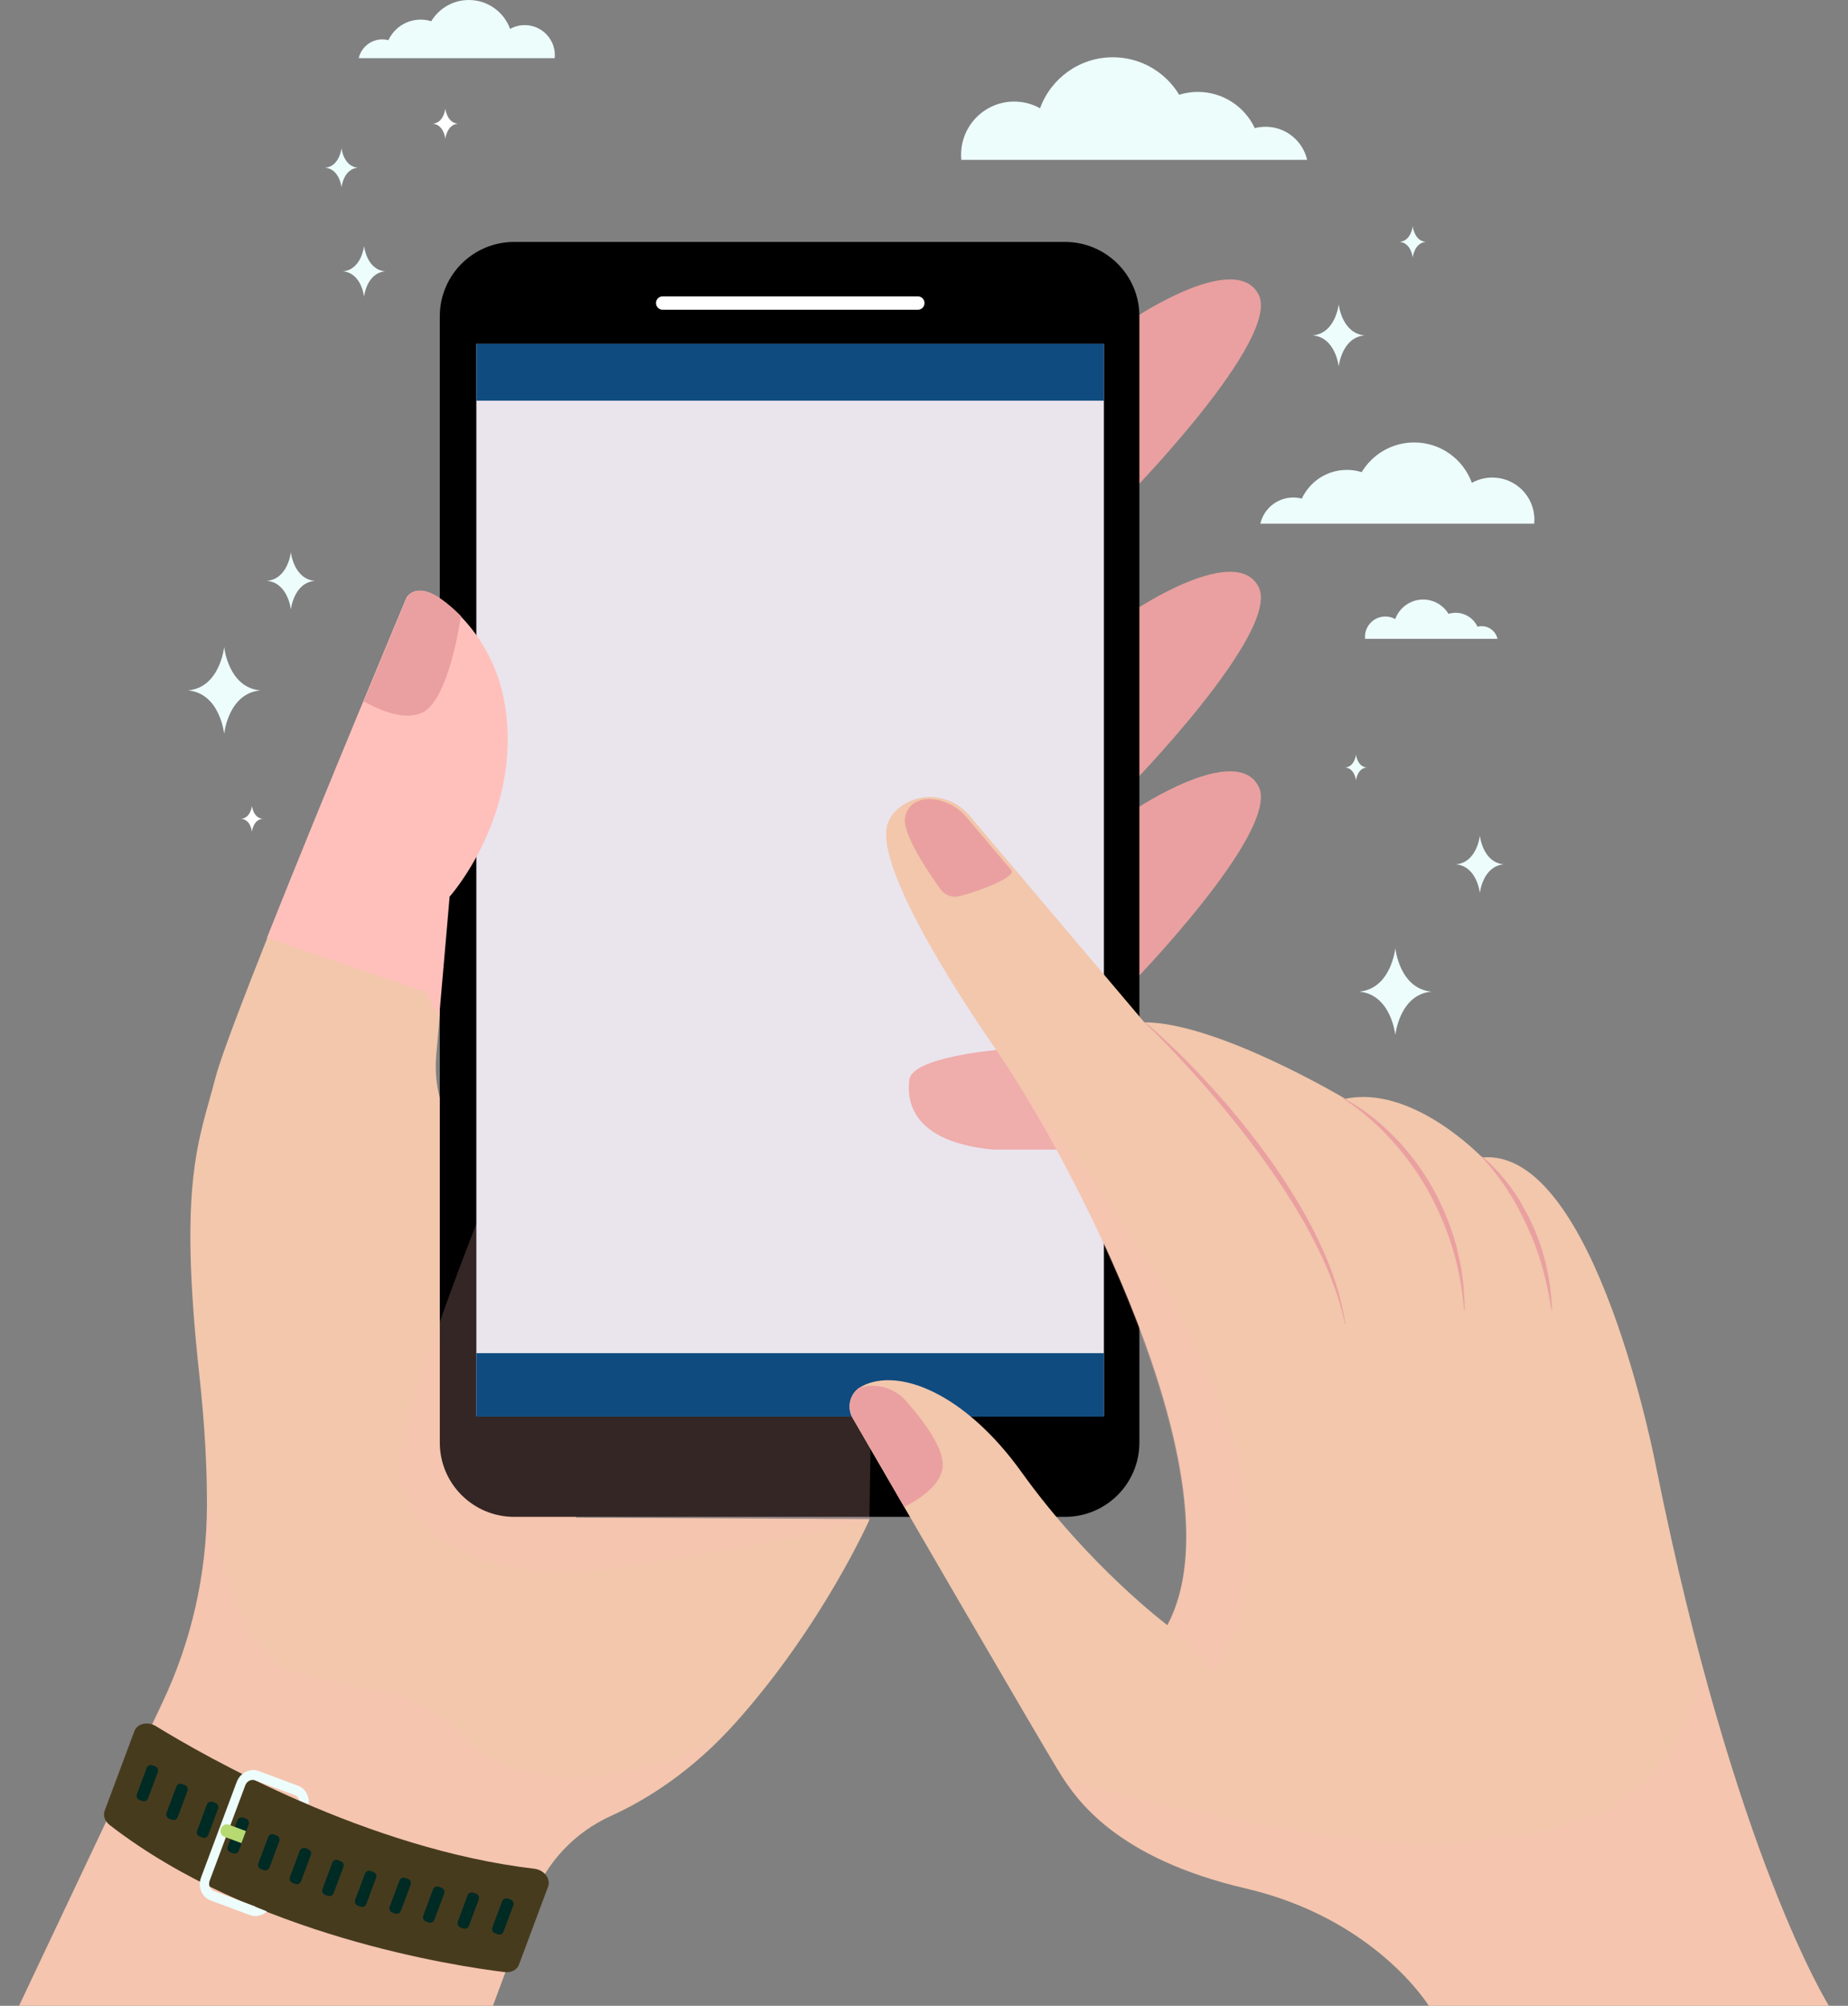<svg width="94" height="102" viewBox="0 0 94 102" fill="none" xmlns="http://www.w3.org/2000/svg">
<rect x="0" y="0" width="94" height="102" fill="#808080" stroke="none"/>
<path d="M0.97 102H25.073L27.072 96.618C27.78 94.711 29.23 93.178 31.083 92.34C32.828 91.55 35.178 90.116 37.455 87.56C41.887 82.586 44.239 77.25 44.239 77.25L29.301 77.177C29.301 77.177 30.646 68.822 23.222 57.726C22.427 56.538 22.066 55.113 22.189 53.689L22.893 45.596C22.893 45.596 27.938 39.959 24.843 32.965C24.843 32.965 21.883 28.867 20.709 30.367C20.709 30.367 11.768 51.656 10.954 54.821C10.14 57.986 9.055 59.976 10.14 69.924C10.428 72.558 10.531 74.754 10.527 76.56C10.52 80.027 9.746 83.449 8.263 86.583L0.97 102Z" fill="#F2C7AC"/>
<path opacity="0.2" d="M23.45 88.165C21.213 85.682 18.105 86.074 14.837 84.941C11.569 83.808 10.52 75.64 10.52 75.64L10.52 75.639C10.525 75.947 10.528 76.246 10.527 76.535C10.52 80.002 9.746 83.424 8.263 86.558L0.97 101.975H25.073L27.072 96.592C27.78 94.686 29.23 93.153 31.083 92.314C32.569 91.642 34.491 90.503 36.435 88.603C29.796 91.393 25.687 90.649 23.45 88.165Z" fill="#FFC0BB"/>
<path d="M76.173 32.486C76.088 32.117 75.758 31.841 75.363 31.841C75.29 31.841 75.22 31.851 75.153 31.868C74.958 31.451 74.535 31.162 74.044 31.162C73.918 31.162 73.795 31.181 73.68 31.217C73.416 30.78 72.936 30.488 72.388 30.488C71.736 30.488 71.18 30.901 70.97 31.481C70.821 31.398 70.649 31.35 70.466 31.35C69.895 31.35 69.431 31.814 69.431 32.385C69.431 32.419 69.433 32.453 69.436 32.486L76.173 32.486Z" fill="#EDFDFC"/>
<path d="M66.489 8.129C66.267 7.165 65.404 6.446 64.373 6.446C64.184 6.446 64 6.471 63.825 6.516C63.316 5.428 62.212 4.674 60.931 4.674C60.599 4.674 60.28 4.724 59.98 4.818C59.29 3.676 58.037 2.912 56.606 2.912C54.903 2.912 53.453 3.993 52.903 5.506C52.514 5.289 52.066 5.165 51.59 5.165C50.097 5.165 48.887 6.375 48.887 7.867C48.887 7.956 48.892 8.043 48.9 8.129H66.489Z" fill="#EDFDFC"/>
<path d="M57.747 16.142C57.747 16.142 62.853 12.726 64.018 14.977C65.184 17.228 57.386 25.193 57.386 25.193L57.747 16.142Z" fill="#EAA0A0"/>
<path d="M57.747 31.009C57.747 31.009 62.852 27.592 64.018 29.843C65.184 32.094 57.385 40.059 57.385 40.059L57.747 31.009Z" fill="#EAA0A0"/>
<path d="M57.747 41.154C57.747 41.154 62.852 37.738 64.018 39.989C65.184 42.24 57.385 50.205 57.385 50.205L57.747 41.154Z" fill="#EAA0A0"/>
<path d="M54.177 12.303H26.15C24.063 12.303 22.371 13.995 22.371 16.082V62.717V73.356C22.371 75.462 24.083 77.135 26.15 77.135H54.177C56.261 77.135 57.956 75.446 57.956 73.356V26.722V16.082C57.956 13.976 56.244 12.303 54.177 12.303Z" fill="black"/>
<path opacity="0.2" d="M24.92 60.508C24.92 60.508 19.85 72.916 20.342 75.263C20.834 77.609 23.91 80.746 31.458 79.701C39.005 78.655 44.222 77.257 44.222 77.257C44.222 77.257 44.538 60.511 44.222 59.661C43.907 58.812 30.336 52.784 29.802 52.784C29.268 52.784 24.92 60.508 24.92 60.508Z" fill="#FFC0BB"/>
<path d="M56.151 17.48H24.23V72.012H56.151V17.48Z" fill="#EAE4ED"/>
<path d="M46.685 15.753H33.709C33.52 15.753 33.367 15.6 33.367 15.411C33.367 15.222 33.52 15.069 33.709 15.069H46.685C46.873 15.069 47.026 15.222 47.026 15.411C47.026 15.6 46.873 15.753 46.685 15.753Z" fill="white"/>
<path d="M21.725 50.48C21.725 50.48 21.918 51.196 22.353 51.548L22.871 45.596C22.871 45.596 26.582 41.449 25.685 35.856C25.378 33.941 24.426 32.179 22.97 30.899C22.138 30.168 21.225 29.68 20.686 30.367C20.686 30.367 16.482 40.378 13.577 47.691L21.725 50.48Z" fill="#FFC0BB"/>
<path d="M56.151 68.811H24.23V72.037H56.151V68.811Z" fill="#0F4B7F"/>
<path d="M56.151 17.48H24.23V20.374H56.151V17.48Z" fill="#0F4B7F"/>
<path d="M21.465 36.247C22.627 35.713 23.233 32.691 23.451 31.332C22.518 30.394 21.349 29.55 20.709 30.367C20.709 30.367 19.783 32.572 18.5 35.667C19.378 36.156 20.596 36.647 21.465 36.247Z" fill="#EAA0A0"/>
<path d="M50.718 53.393C50.718 53.393 46.407 53.755 46.256 54.9C46.105 56.046 46.437 58.066 50.507 58.458H54.723C54.723 58.458 53.462 54.961 53.522 54.84C53.582 54.719 50.718 53.393 50.718 53.393Z" fill="#EFADAB"/>
<path d="M43.829 70.499C43.245 70.809 43.041 71.547 43.373 72.118C45.357 75.54 53.246 89.137 53.957 90.243C54.771 91.509 56.761 94.493 63.363 96.031C69.966 97.569 72.679 102 72.679 102H93.03C93.03 102 88.236 94.403 84.257 74.687C84.257 74.687 81.181 58.318 75.393 58.861C75.393 58.861 71.865 55.153 68.428 55.876C68.428 55.876 61.916 51.987 58.208 51.987L49.301 41.461C48.419 40.419 46.865 40.215 45.781 41.044C45.432 41.311 45.167 41.664 45.093 42.129C44.822 43.848 47.083 48.189 50.701 53.434C54.319 58.68 63.273 75.32 59.384 82.646C59.384 82.646 55.404 79.662 51.967 74.868C49.089 70.854 45.703 69.504 43.829 70.499Z" fill="#F2C7AC"/>
<path d="M58.251 51.985C59.433 52.996 60.541 54.094 61.587 55.247C62.629 56.38 63.627 57.622 64.534 58.874C65.368 60.028 66.345 61.583 66.966 62.875C67.808 64.584 68.186 65.851 68.436 67.306L68.41 67.312C68.09 65.797 67.493 64.352 66.777 62.973C66.283 62.003 65.312 60.396 64.314 59.032C63.413 57.77 62.44 56.56 61.425 55.387C60.47 54.285 59.268 52.995 58.232 52.004L58.251 51.985Z" fill="#EAA0A0"/>
<path d="M68.341 55.855C69.303 56.346 70.16 57.033 70.918 57.809C72.344 59.245 73.511 61.214 74.094 63.431C74.327 64.415 74.478 65.082 74.503 66.638L74.476 66.64C74.387 65.574 74.192 64.517 73.889 63.491C73.235 61.362 72.207 59.541 70.761 57.953C70.079 57.208 69.189 56.404 68.328 55.878L68.341 55.855Z" fill="#EAA0A0"/>
<path d="M75.323 58.767C76.173 59.41 77.031 60.545 77.448 61.314C78.412 62.97 78.868 64.728 78.948 66.61L78.921 66.613C78.559 64.518 78.202 63.328 77.224 61.437C76.905 60.8 76.082 59.551 75.307 58.783L75.323 58.767Z" fill="#EAA0A0"/>
<path d="M47.936 74.699C48.117 73.784 47.05 72.332 46.081 71.236C45.477 70.552 44.522 70.297 43.683 70.583C43.214 70.93 43.071 71.588 43.373 72.109C43.906 73.028 44.865 74.683 45.997 76.632C46.845 76.2 47.769 75.547 47.936 74.699Z" fill="#EAA0A0"/>
<path d="M48.757 45.582C49.272 45.478 51.606 44.702 51.463 44.277L49.161 41.556C48.703 41.016 48.065 40.701 47.406 40.639H47.406C47.402 40.639 47.398 40.638 47.395 40.638C47.376 40.636 47.334 40.633 47.275 40.633C46.966 40.633 46.206 40.721 46.039 41.557C45.873 42.383 47.24 44.389 47.843 45.223C48.051 45.512 48.408 45.651 48.757 45.582Z" fill="#EAA0A0"/>
<path d="M7.93 87.778C10.48 89.345 18.691 94.03 27.18 95.029C27.678 95.087 28.027 95.543 27.88 95.937L26.397 99.909C26.299 100.172 26.004 100.325 25.672 100.285C23.17 99.981 12.847 98.427 5.583 92.809C5.336 92.618 5.231 92.328 5.324 92.08L6.837 88.026C6.98 87.645 7.514 87.523 7.93 87.778Z" fill="#473B1E"/>
<path d="M7.235 91.585L7.094 91.533C6.977 91.489 6.917 91.358 6.961 91.24L7.46 89.904C7.504 89.786 7.634 89.727 7.752 89.77L7.893 89.823C8.011 89.867 8.071 89.998 8.027 90.116L7.528 91.452C7.484 91.57 7.353 91.629 7.235 91.585Z" fill="#002A24"/>
<path d="M8.745 92.537L8.604 92.485C8.487 92.441 8.427 92.31 8.471 92.192L8.97 90.856C9.013 90.739 9.144 90.679 9.262 90.723L9.403 90.775C9.521 90.819 9.581 90.95 9.537 91.068L9.038 92.404C8.994 92.522 8.863 92.581 8.745 92.537Z" fill="#002A24"/>
<path d="M10.3 93.444L10.159 93.391C10.041 93.348 9.981 93.217 10.025 93.099L10.524 91.763C10.568 91.645 10.699 91.585 10.817 91.629L10.958 91.682C11.076 91.726 11.136 91.857 11.091 91.975L10.593 93.311C10.549 93.428 10.418 93.488 10.3 93.444Z" fill="#002A24"/>
<path d="M11.855 94.244L11.714 94.192C11.596 94.148 11.537 94.017 11.581 93.899L12.079 92.563C12.123 92.445 12.254 92.385 12.372 92.43L12.513 92.482C12.631 92.526 12.691 92.657 12.647 92.775L12.148 94.111C12.104 94.228 11.973 94.288 11.855 94.244Z" fill="#002A24"/>
<path d="M13.415 95.1L13.274 95.048C13.156 95.004 13.097 94.873 13.141 94.755L13.639 93.419C13.683 93.302 13.814 93.242 13.932 93.286L14.073 93.338C14.191 93.382 14.251 93.513 14.207 93.631L13.708 94.967C13.664 95.085 13.533 95.144 13.415 95.1Z" fill="#002A24"/>
<path d="M15.021 95.799L14.88 95.746C14.762 95.702 14.702 95.571 14.746 95.454L15.245 94.118C15.289 94 15.42 93.94 15.537 93.984L15.679 94.037C15.796 94.081 15.856 94.212 15.812 94.329L15.313 95.665C15.27 95.783 15.139 95.843 15.021 95.799Z" fill="#002A24"/>
<path d="M16.677 96.407L16.536 96.355C16.419 96.311 16.359 96.18 16.403 96.062L16.901 94.726C16.945 94.608 17.076 94.549 17.194 94.593L17.335 94.645C17.453 94.689 17.513 94.82 17.469 94.938L16.97 96.274C16.926 96.391 16.795 96.451 16.677 96.407Z" fill="#002A24"/>
<path d="M18.339 96.96L18.198 96.907C18.08 96.863 18.02 96.732 18.064 96.614L18.563 95.278C18.607 95.161 18.738 95.101 18.856 95.145L18.997 95.198C19.114 95.241 19.174 95.372 19.13 95.49L18.631 96.826C18.588 96.944 18.457 97.004 18.339 96.96Z" fill="#002A24"/>
<path d="M20.096 97.309L19.955 97.256C19.838 97.212 19.778 97.081 19.822 96.963L20.321 95.627C20.364 95.51 20.496 95.45 20.613 95.494L20.754 95.547C20.872 95.591 20.932 95.722 20.888 95.839L20.389 97.175C20.345 97.293 20.214 97.353 20.096 97.309Z" fill="#002A24"/>
<path d="M21.803 97.76L21.662 97.707C21.544 97.663 21.485 97.532 21.529 97.414L22.027 96.078C22.071 95.961 22.202 95.901 22.32 95.945L22.461 95.998C22.579 96.041 22.639 96.172 22.595 96.29L22.096 97.626C22.052 97.744 21.921 97.804 21.803 97.76Z" fill="#002A24"/>
<path d="M23.561 98.064L23.42 98.011C23.302 97.967 23.242 97.836 23.286 97.718L23.785 96.382C23.829 96.265 23.96 96.205 24.078 96.249L24.219 96.302C24.337 96.345 24.396 96.477 24.352 96.594L23.853 97.93C23.809 98.048 23.678 98.108 23.561 98.064Z" fill="#002A24"/>
<path d="M25.319 98.362L25.177 98.31C25.06 98.266 25 98.135 25.044 98.017L25.543 96.681C25.587 96.564 25.718 96.504 25.835 96.548L25.977 96.6C26.094 96.644 26.154 96.775 26.11 96.893L25.611 98.229C25.567 98.347 25.436 98.406 25.319 98.362Z" fill="#002A24"/>
<path d="M12.961 96.951L12.968 96.933C12.941 96.929 12.915 96.923 12.888 96.913L10.879 96.163C10.681 96.089 10.584 95.855 10.664 95.64L12.476 90.788C12.556 90.574 12.783 90.46 12.981 90.534L14.99 91.284C15.108 91.328 15.189 91.428 15.219 91.547C15.377 91.616 15.536 91.685 15.697 91.754C15.75 91.346 15.541 90.949 15.167 90.81L13.158 90.06C12.717 89.895 12.215 90.148 12.037 90.624L10.226 95.476C10.048 95.952 10.262 96.473 10.702 96.637L12.711 97.387C13.013 97.5 13.343 97.416 13.579 97.2C13.373 97.119 13.168 97.037 12.961 96.951Z" fill="#EDFDFC"/>
<path d="M12.511 93.114L11.637 92.788C11.48 92.729 11.302 92.819 11.239 92.988C11.176 93.157 11.251 93.342 11.408 93.401L12.282 93.727L12.511 93.114Z" fill="#B7D972"/>
<path opacity="0.2" d="M72.668 101.979H93.019C93.019 101.979 89.876 96.998 86.567 84.635C85.115 93.738 77.104 93.213 73.925 93.718C70.264 94.299 56.055 91.337 54.064 90.404C54.949 91.755 57.048 94.542 63.352 96.01C69.955 97.547 72.668 101.979 72.668 101.979Z" fill="#FFC0BB"/>
<path opacity="0.2" d="M51.754 55.049C55.744 61.46 62.903 76.186 59.361 82.611L61.712 84.931C61.712 84.931 67.651 78.351 58.2 63.842C56 60.465 53.814 57.544 51.754 55.049Z" fill="#FFC0BB"/>
<path d="M64.108 26.632C64.284 25.868 64.967 25.299 65.784 25.299C65.934 25.299 66.079 25.318 66.218 25.354C66.621 24.492 67.496 23.895 68.51 23.895C68.772 23.895 69.025 23.935 69.263 24.009C69.809 23.104 70.802 22.5 71.935 22.5C73.284 22.5 74.432 23.356 74.868 24.554C75.176 24.382 75.53 24.284 75.908 24.284C77.09 24.284 78.049 25.242 78.049 26.424C78.049 26.494 78.045 26.563 78.038 26.632L64.108 26.632Z" fill="#EDFDFC"/>
<path d="M18.247 2.957C18.373 2.41 18.862 2.003 19.446 2.003C19.553 2.003 19.657 2.017 19.757 2.042C20.045 1.426 20.671 0.998 21.397 0.998C21.585 0.998 21.766 1.027 21.936 1.08C22.327 0.433 23.037 0 23.848 0C24.813 0 25.635 0.612 25.947 1.47C26.167 1.347 26.421 1.277 26.691 1.277C27.537 1.277 28.223 1.962 28.223 2.808C28.223 2.858 28.221 2.908 28.216 2.957H18.247V2.957Z" fill="#EDFDFC"/>
<path d="M70.974 48.216C70.974 48.216 70.765 50.283 69.133 50.426C70.765 50.569 70.974 52.636 70.974 52.636C70.974 52.636 71.184 50.569 72.815 50.426C71.184 50.283 70.974 48.216 70.974 48.216Z" fill="#EDFDFC"/>
<path d="M68.094 15.469C68.094 15.469 67.943 16.953 66.772 17.055C67.943 17.158 68.094 18.641 68.094 18.641C68.094 18.641 68.244 17.158 69.414 17.055C68.244 16.953 68.094 15.469 68.094 15.469Z" fill="#EDFDFC"/>
<path d="M17.371 7.532C17.371 7.532 17.276 8.464 16.54 8.529C17.276 8.593 17.371 9.525 17.371 9.525C17.371 9.525 17.465 8.593 18.201 8.529C17.465 8.464 17.371 7.532 17.371 7.532Z" fill="#EDFDFC"/>
<path d="M11.402 32.899C11.402 32.899 11.192 34.966 9.561 35.109C11.192 35.252 11.402 37.319 11.402 37.319C11.402 37.319 11.611 35.252 13.243 35.109C11.611 34.966 11.402 32.899 11.402 32.899Z" fill="#EDFDFC"/>
<path d="M75.274 42.492C75.274 42.492 75.136 43.86 74.057 43.954C75.136 44.049 75.274 45.416 75.274 45.416C75.274 45.416 75.413 44.049 76.492 43.954C75.413 43.86 75.274 42.492 75.274 42.492Z" fill="#EDFDFC"/>
<path d="M71.859 11.503C71.859 11.503 71.784 12.249 71.195 12.301C71.784 12.352 71.859 13.098 71.859 13.098C71.859 13.098 71.935 12.352 72.523 12.301C71.935 12.249 71.859 11.503 71.859 11.503Z" fill="#EDFDFC"/>
<path d="M14.795 28.076C14.795 28.076 14.656 29.444 13.577 29.538C14.656 29.633 14.795 31 14.795 31C14.795 31 14.934 29.633 16.013 29.538C14.934 29.444 14.795 28.076 14.795 28.076Z" fill="#EDFDFC"/>
<path d="M22.653 5.526C22.653 5.526 22.58 6.241 22.016 6.291C22.58 6.34 22.653 7.056 22.653 7.056C22.653 7.056 22.726 6.34 23.29 6.291C22.726 6.241 22.653 5.526 22.653 5.526Z" fill="white"/>
<path d="M68.974 38.374C68.974 38.374 68.912 38.986 68.429 39.028C68.912 39.071 68.974 39.683 68.974 39.683C68.974 39.683 69.036 39.071 69.519 39.028C69.036 38.986 68.974 38.374 68.974 38.374Z" fill="#EDFDFC"/>
<path d="M12.815 40.982C12.815 40.982 12.753 41.594 12.27 41.637C12.753 41.679 12.815 42.291 12.815 42.291C12.815 42.291 12.877 41.679 13.36 41.637C12.877 41.594 12.815 40.982 12.815 40.982Z" fill="white"/>
<path d="M18.518 12.506C18.518 12.506 18.395 13.714 17.442 13.798C18.395 13.882 18.518 15.09 18.518 15.09C18.518 15.09 18.64 13.882 19.594 13.798C18.64 13.714 18.518 12.506 18.518 12.506Z" fill="#EDFDFC"/>
</svg>
